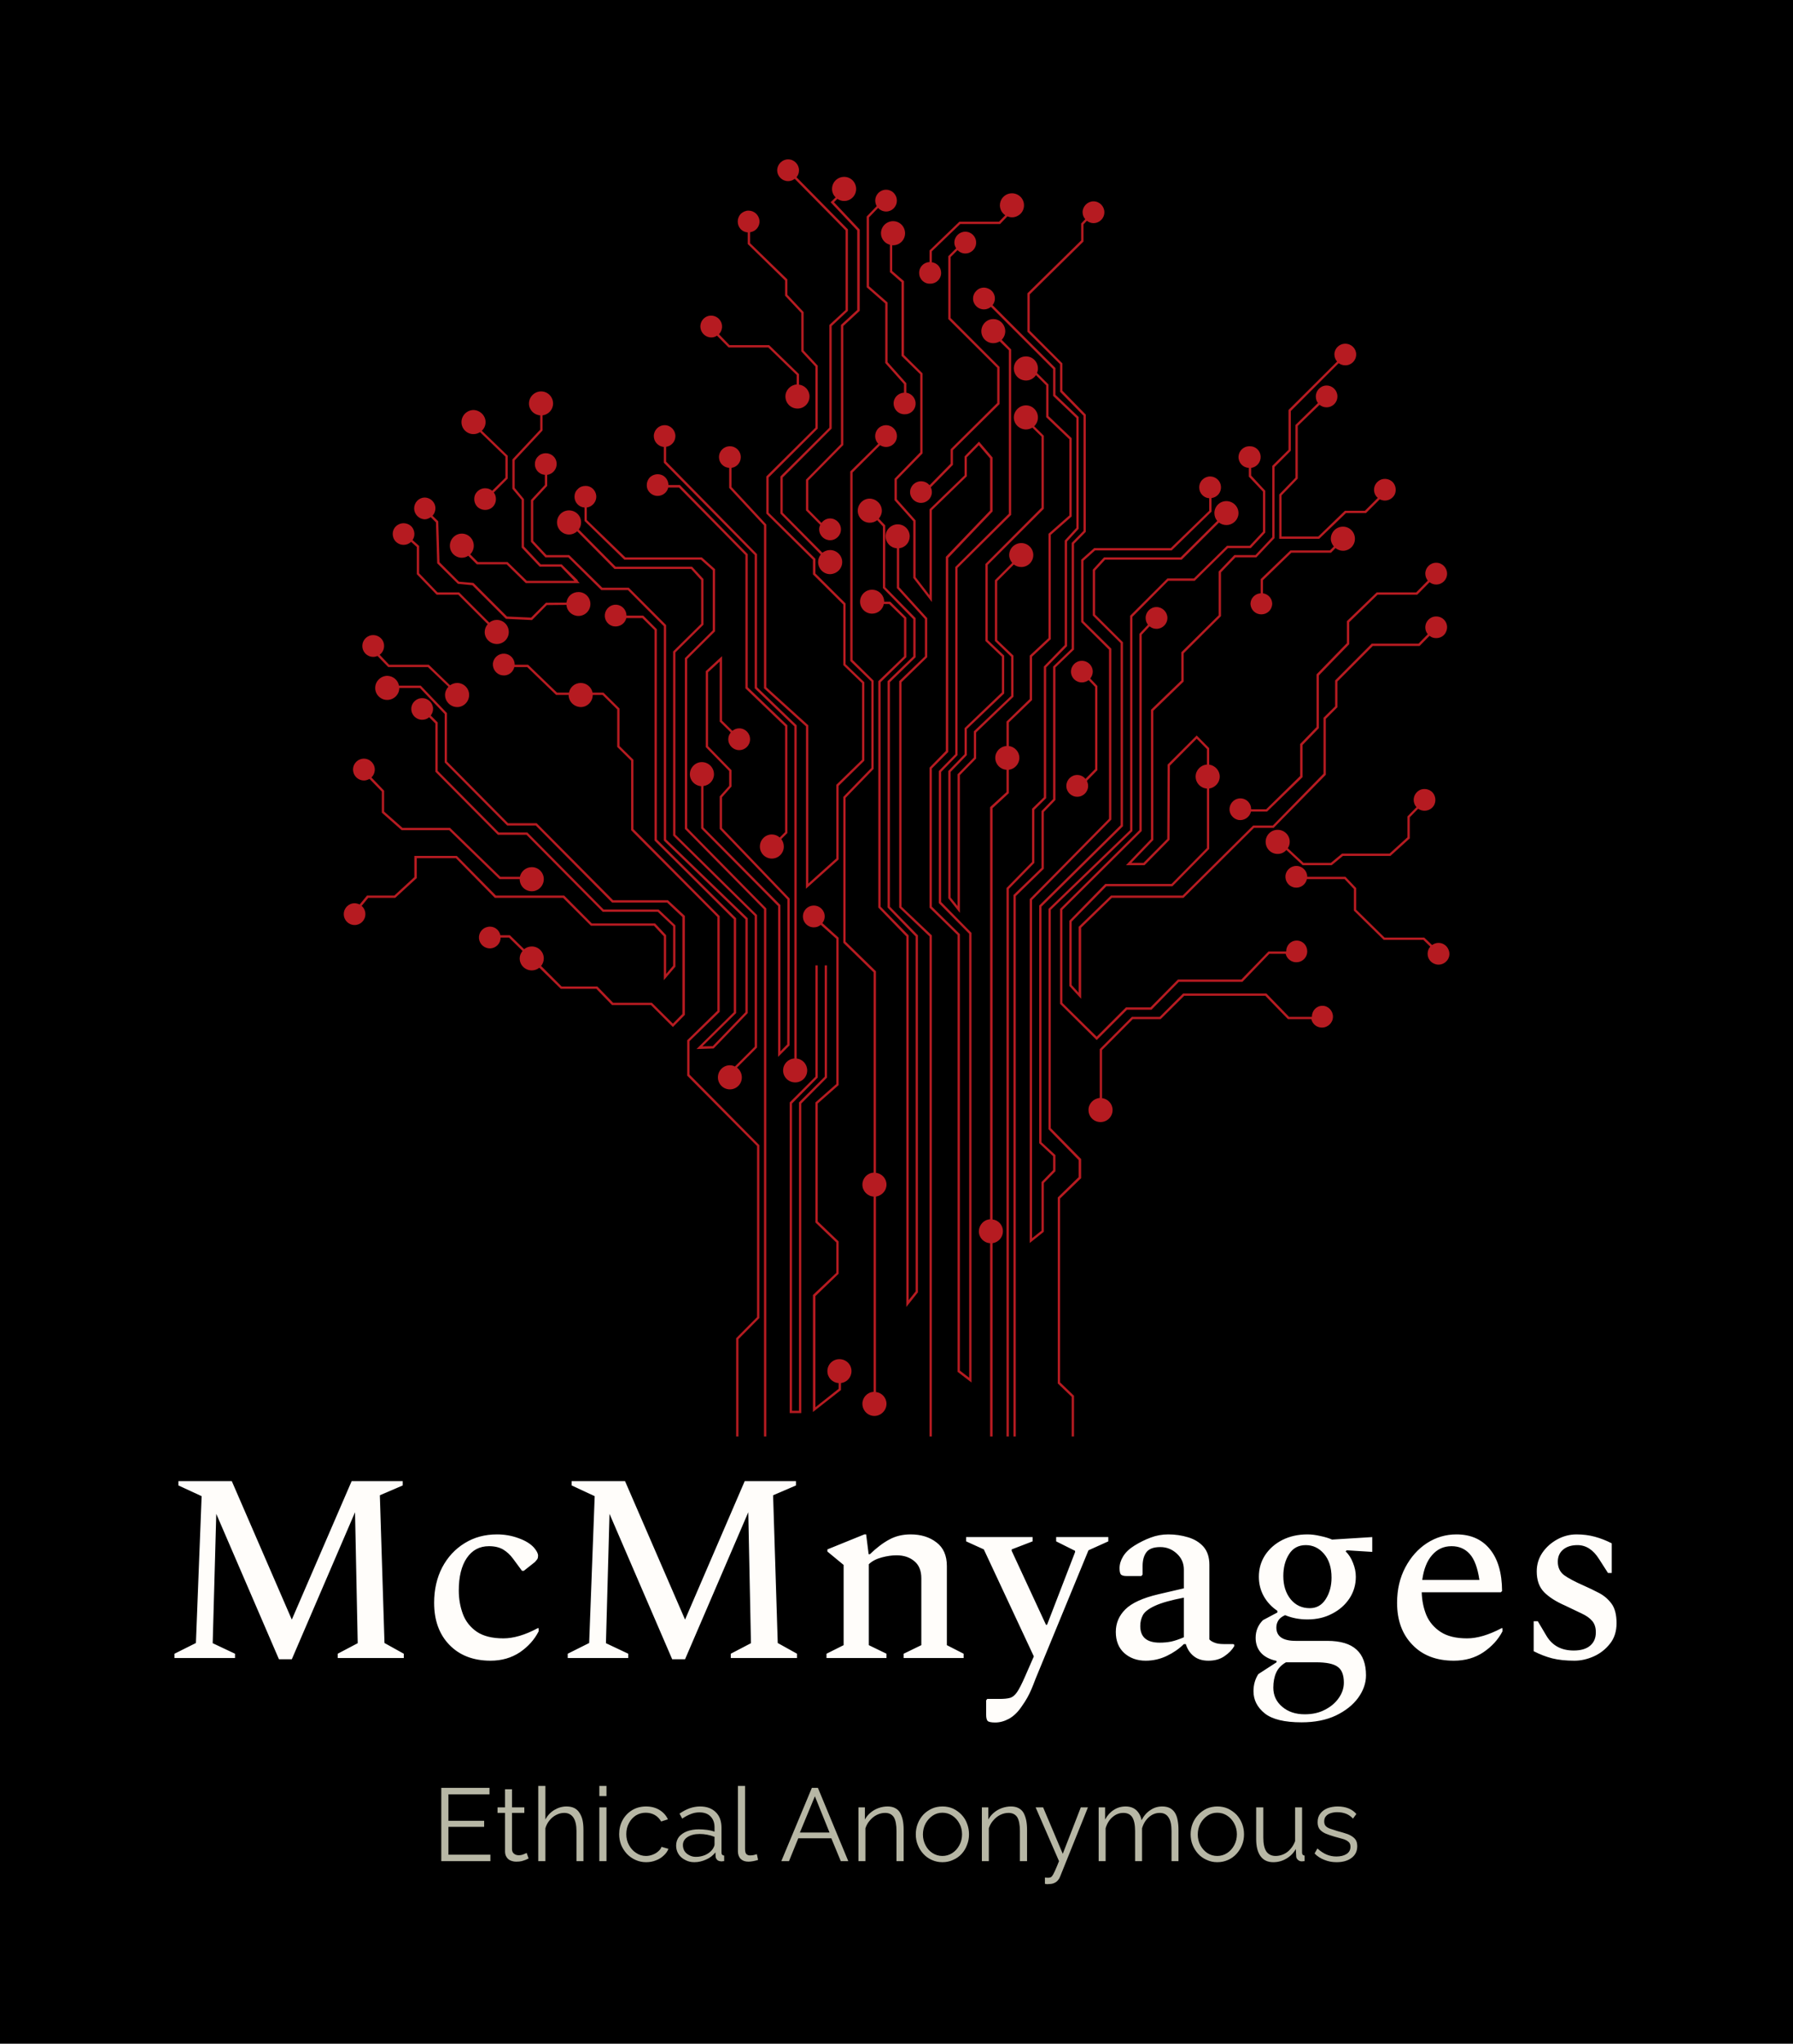 <svg xmlns="http://www.w3.org/2000/svg" version="1.1" xmlns:xlink="http://www.w3.org/1999/xlink" xmlns:svgjs="http://svgjs.dev/svgjs" viewBox="0 0 10.04 11.44"><g transform="matrix(1,0,0,1,0.893,8.291)"><rect width="11.44" height="11.44" x="-1.593" y="-8.291" fill="#000000"></rect><g><path d=" M 0.084 0.99 L 0.084 0.966 L 0.204 0.906 L 0.236 0.084 L 0.106 0.024 L 0.106 -1.1102230246251565e-16 L 0.405 -1.1102230246251565e-16 L 0.741 0.775 L 1.076 -1.1102230246251565e-16 L 1.362 -1.1102230246251565e-16 L 1.362 0.024 L 1.234 0.079 L 1.26 0.906 L 1.368 0.966 L 1.368 0.99 L 0.998 0.99 L 0.998 0.966 L 1.11 0.907 L 1.095 0.174 L 0.741 0.997 L 0.669 0.997 L 0.318 0.183 L 0.298 0.907 L 0.423 0.966 L 0.423 0.99 L 0.084 0.99 M 1.854 1.005 Q 1.709 1.005 1.623 0.916 Q 1.538 0.828 1.538 0.681 Q 1.538 0.57 1.583 0.483 Q 1.629 0.396 1.709 0.347 Q 1.788 0.298 1.89 0.298 Q 1.953 0.298 2.01 0.319 Q 2.067 0.339 2.097 0.372 Q 2.12 0.399 2.12 0.417 Q 2.12 0.429 2.116 0.436 Q 2.112 0.442 2.102 0.453 L 2.04 0.502 L 2.03 0.502 L 1.979 0.433 Q 1.956 0.402 1.925 0.383 Q 1.893 0.364 1.845 0.364 Q 1.766 0.364 1.721 0.43 Q 1.676 0.496 1.676 0.612 Q 1.676 0.682 1.699 0.744 Q 1.722 0.805 1.777 0.843 Q 1.832 0.88 1.926 0.88 Q 1.968 0.88 2.016 0.866 Q 2.064 0.852 2.118 0.823 L 2.123 0.823 L 2.123 0.841 Q 2.088 0.91 2.018 0.958 Q 1.947 1.005 1.854 1.005 M 2.286 0.99 L 2.286 0.966 L 2.406 0.906 L 2.437 0.084 L 2.308 0.024 L 2.308 -1.1102230246251565e-16 L 2.607 -1.1102230246251565e-16 L 2.943 0.775 L 3.277 -1.1102230246251565e-16 L 3.564 -1.1102230246251565e-16 L 3.564 0.024 L 3.436 0.079 L 3.462 0.906 L 3.57 0.966 L 3.57 0.99 L 3.199 0.99 L 3.199 0.966 L 3.312 0.907 L 3.297 0.174 L 2.943 0.997 L 2.871 0.997 L 2.52 0.183 L 2.5 0.907 L 2.625 0.966 L 2.625 0.99 L 2.286 0.99 M 3.735 0.99 L 3.735 0.966 L 3.831 0.918 L 3.831 0.469 L 3.74 0.394 L 3.74 0.382 L 3.947 0.298 L 3.957 0.298 L 3.971 0.409 L 3.978 0.409 Q 4.035 0.354 4.088 0.326 Q 4.14 0.298 4.206 0.298 Q 4.293 0.298 4.351 0.343 Q 4.409 0.387 4.409 0.475 L 4.409 0.918 L 4.503 0.966 L 4.503 0.99 L 4.167 0.99 L 4.167 0.966 L 4.266 0.918 L 4.266 0.544 Q 4.266 0.48 4.227 0.448 Q 4.188 0.415 4.127 0.415 Q 4.089 0.415 4.044 0.427 Q 3.999 0.439 3.972 0.465 L 3.972 0.918 L 4.071 0.966 L 4.071 0.99 L 3.735 0.99 M 4.68 1.351 Q 4.646 1.351 4.637 1.342 Q 4.629 1.332 4.629 1.308 L 4.629 1.227 L 4.635 1.219 L 4.704 1.219 Q 4.742 1.219 4.763 1.213 Q 4.784 1.207 4.802 1.181 Q 4.82 1.155 4.847 1.093 L 4.896 0.981 L 4.616 0.382 L 4.517 0.337 L 4.517 0.313 L 4.889 0.313 L 4.889 0.337 L 4.772 0.382 L 4.772 0.39 L 4.964 0.804 L 4.97 0.804 L 5.127 0.397 L 5.127 0.39 L 5.021 0.337 L 5.021 0.313 L 5.313 0.313 L 5.313 0.337 L 5.202 0.387 L 4.905 1.108 Q 4.892 1.143 4.882 1.166 Q 4.872 1.189 4.86 1.211 Q 4.848 1.233 4.826 1.264 Q 4.796 1.308 4.757 1.33 Q 4.718 1.351 4.68 1.351 M 5.522 1.005 Q 5.45 1.005 5.402 0.962 Q 5.355 0.919 5.355 0.844 Q 5.355 0.771 5.408 0.718 Q 5.462 0.664 5.594 0.633 L 5.736 0.6 L 5.736 0.495 Q 5.736 0.441 5.696 0.405 Q 5.657 0.369 5.604 0.369 Q 5.549 0.369 5.527 0.397 Q 5.505 0.426 5.505 0.475 L 5.505 0.523 L 5.498 0.531 L 5.415 0.531 Q 5.393 0.531 5.384 0.523 Q 5.376 0.514 5.376 0.487 Q 5.376 0.454 5.396 0.421 Q 5.417 0.387 5.459 0.361 Q 5.504 0.333 5.55 0.316 Q 5.597 0.298 5.649 0.298 Q 5.706 0.298 5.759 0.314 Q 5.813 0.33 5.846 0.367 Q 5.879 0.405 5.879 0.468 L 5.879 0.886 Q 5.889 0.897 5.908 0.904 Q 5.927 0.912 5.96 0.912 L 6.012 0.912 L 6.018 0.915 L 6.018 0.924 Q 6 0.955 5.963 0.98 Q 5.927 1.005 5.874 1.005 Q 5.823 1.005 5.792 0.98 Q 5.76 0.955 5.747 0.912 L 5.736 0.912 Q 5.697 0.951 5.641 0.978 Q 5.585 1.005 5.522 1.005 M 5.492 0.811 Q 5.492 0.904 5.601 0.904 Q 5.634 0.904 5.665 0.898 Q 5.696 0.891 5.736 0.874 L 5.736 0.652 Q 5.628 0.673 5.576 0.697 Q 5.523 0.721 5.507 0.749 Q 5.492 0.777 5.492 0.811 M 6.428 0.774 Q 6.36 0.774 6.303 0.75 Q 6.276 0.762 6.265 0.78 Q 6.254 0.798 6.254 0.819 Q 6.254 0.894 6.362 0.894 L 6.539 0.894 Q 6.65 0.894 6.703 0.943 Q 6.756 0.991 6.756 1.087 Q 6.756 1.152 6.712 1.213 Q 6.668 1.273 6.587 1.312 Q 6.506 1.35 6.395 1.35 Q 6.252 1.35 6.189 1.3 Q 6.126 1.249 6.126 1.176 Q 6.126 1.122 6.153 1.08 L 6.255 1.014 L 6.255 1.006 Q 6.198 0.994 6.168 0.961 Q 6.138 0.927 6.138 0.877 Q 6.138 0.819 6.179 0.778 L 6.26 0.735 L 6.26 0.726 Q 6.212 0.694 6.184 0.645 Q 6.156 0.595 6.156 0.535 Q 6.156 0.468 6.191 0.414 Q 6.227 0.36 6.288 0.329 Q 6.35 0.298 6.428 0.298 Q 6.462 0.298 6.5 0.307 Q 6.539 0.315 6.566 0.327 L 6.791 0.313 L 6.791 0.396 L 6.648 0.387 L 6.642 0.393 Q 6.668 0.418 6.683 0.457 Q 6.699 0.496 6.699 0.535 Q 6.699 0.603 6.663 0.657 Q 6.627 0.711 6.566 0.742 Q 6.506 0.774 6.428 0.774 M 6.441 0.711 Q 6.498 0.711 6.53 0.661 Q 6.563 0.61 6.563 0.54 Q 6.563 0.456 6.521 0.407 Q 6.479 0.358 6.419 0.358 Q 6.357 0.358 6.325 0.409 Q 6.293 0.459 6.293 0.531 Q 6.293 0.61 6.334 0.661 Q 6.375 0.711 6.441 0.711 M 6.237 1.156 Q 6.237 1.221 6.287 1.263 Q 6.336 1.305 6.413 1.305 Q 6.479 1.305 6.527 1.279 Q 6.576 1.254 6.604 1.213 Q 6.632 1.173 6.632 1.128 Q 6.632 1.063 6.597 1.039 Q 6.563 1.014 6.476 1.014 L 6.323 1.014 Q 6.315 1.014 6.308 1.014 Q 6.269 1.036 6.253 1.072 Q 6.237 1.107 6.237 1.156 M 7.248 1.005 Q 7.101 1.005 7.016 0.916 Q 6.93 0.828 6.93 0.681 Q 6.93 0.57 6.976 0.483 Q 7.022 0.396 7.097 0.347 Q 7.173 0.298 7.262 0.298 Q 7.382 0.298 7.449 0.38 Q 7.517 0.462 7.518 0.615 L 7.511 0.622 L 7.068 0.622 Q 7.07 0.691 7.094 0.75 Q 7.119 0.808 7.174 0.844 Q 7.229 0.88 7.322 0.88 Q 7.407 0.88 7.515 0.823 L 7.52 0.823 L 7.52 0.841 Q 7.484 0.91 7.413 0.958 Q 7.343 1.005 7.248 1.005 M 7.235 0.364 Q 7.169 0.364 7.126 0.414 Q 7.083 0.463 7.071 0.553 L 7.391 0.553 Q 7.376 0.451 7.337 0.408 Q 7.298 0.364 7.235 0.364 M 7.923 1.005 Q 7.851 1.005 7.799 0.992 Q 7.748 0.979 7.695 0.952 L 7.695 0.784 L 7.718 0.784 L 7.766 0.865 Q 7.815 0.948 7.919 0.948 Q 7.979 0.948 8.011 0.921 Q 8.043 0.894 8.043 0.846 Q 8.043 0.807 8.023 0.783 Q 8.003 0.759 7.964 0.741 Q 7.926 0.723 7.872 0.697 Q 7.794 0.663 7.753 0.621 Q 7.712 0.579 7.712 0.505 Q 7.712 0.447 7.744 0.4 Q 7.776 0.354 7.827 0.326 Q 7.878 0.298 7.935 0.298 Q 7.989 0.298 8.037 0.311 Q 8.085 0.324 8.132 0.348 L 8.132 0.514 L 8.111 0.514 L 8.061 0.436 Q 8.012 0.358 7.94 0.358 Q 7.89 0.358 7.86 0.383 Q 7.83 0.408 7.83 0.451 Q 7.83 0.499 7.865 0.526 Q 7.901 0.552 7.976 0.585 Q 8.019 0.604 8.061 0.626 Q 8.103 0.648 8.131 0.686 Q 8.159 0.724 8.159 0.795 Q 8.159 0.864 8.122 0.91 Q 8.085 0.957 8.031 0.981 Q 7.977 1.005 7.923 1.005" fill="#fffdfa" fill-rule="nonzero"></path></g><g><path d=" M 1.853 2.091 L 1.853 2.127 L 1.578 2.127 L 1.578 1.717 L 1.848 1.717 L 1.848 1.753 L 1.618 1.753 L 1.618 1.901 L 1.818 1.901 L 1.818 1.935 L 1.618 1.935 L 1.618 2.091 L 1.853 2.091 M 2.067 2.112 Q 2.062 2.114 2.052 2.119 Q 2.042 2.123 2.028 2.127 Q 2.015 2.13 1.998 2.13 Q 1.982 2.13 1.967 2.124 Q 1.952 2.118 1.944 2.105 Q 1.935 2.092 1.935 2.073 L 1.935 1.857 L 1.893 1.857 L 1.893 1.826 L 1.935 1.826 L 1.935 1.725 L 1.974 1.725 L 1.974 1.826 L 2.043 1.826 L 2.043 1.857 L 1.974 1.857 L 1.974 2.062 Q 1.975 2.078 1.986 2.086 Q 1.997 2.094 2.011 2.094 Q 2.027 2.094 2.04 2.088 Q 2.053 2.083 2.056 2.081 L 2.067 2.112 M 2.374 2.127 L 2.335 2.127 L 2.335 1.959 Q 2.335 1.908 2.317 1.882 Q 2.299 1.857 2.266 1.857 Q 2.244 1.857 2.222 1.868 Q 2.2 1.879 2.184 1.899 Q 2.168 1.918 2.161 1.943 L 2.161 2.127 L 2.121 2.127 L 2.121 1.706 L 2.161 1.706 L 2.161 1.894 Q 2.178 1.861 2.21 1.841 Q 2.243 1.821 2.279 1.821 Q 2.305 1.821 2.323 1.83 Q 2.341 1.839 2.352 1.857 Q 2.364 1.875 2.369 1.898 Q 2.374 1.921 2.374 1.951 L 2.374 2.127 M 2.463 2.127 L 2.463 1.826 L 2.503 1.826 L 2.503 2.127 L 2.463 2.127 M 2.463 1.763 L 2.463 1.706 L 2.503 1.706 L 2.503 1.763 L 2.463 1.763 M 2.725 2.133 Q 2.693 2.133 2.665 2.12 Q 2.638 2.108 2.617 2.086 Q 2.597 2.064 2.585 2.036 Q 2.574 2.007 2.574 1.976 Q 2.574 1.933 2.593 1.898 Q 2.612 1.863 2.646 1.842 Q 2.68 1.821 2.725 1.821 Q 2.767 1.821 2.799 1.84 Q 2.832 1.86 2.847 1.893 L 2.809 1.905 Q 2.796 1.882 2.774 1.869 Q 2.751 1.856 2.723 1.856 Q 2.693 1.856 2.668 1.871 Q 2.643 1.887 2.629 1.914 Q 2.614 1.941 2.614 1.976 Q 2.614 2.01 2.629 2.037 Q 2.644 2.065 2.669 2.081 Q 2.694 2.098 2.724 2.098 Q 2.743 2.098 2.761 2.091 Q 2.78 2.084 2.793 2.072 Q 2.807 2.06 2.811 2.047 L 2.85 2.058 Q 2.842 2.079 2.823 2.096 Q 2.804 2.114 2.779 2.123 Q 2.754 2.133 2.725 2.133 M 2.893 2.04 Q 2.893 2.012 2.909 1.991 Q 2.926 1.971 2.954 1.96 Q 2.983 1.949 3.02 1.949 Q 3.042 1.949 3.066 1.952 Q 3.089 1.955 3.108 1.962 L 3.108 1.937 Q 3.108 1.899 3.085 1.876 Q 3.063 1.854 3.023 1.854 Q 2.999 1.854 2.976 1.863 Q 2.952 1.872 2.927 1.889 L 2.912 1.861 Q 2.941 1.841 2.969 1.831 Q 2.998 1.821 3.027 1.821 Q 3.083 1.821 3.115 1.853 Q 3.147 1.884 3.147 1.94 L 3.147 2.079 Q 3.147 2.088 3.151 2.091 Q 3.154 2.095 3.162 2.096 L 3.162 2.127 Q 3.155 2.127 3.151 2.128 Q 3.146 2.129 3.144 2.128 Q 3.129 2.127 3.122 2.119 Q 3.114 2.11 3.114 2.1 L 3.113 2.078 Q 3.093 2.104 3.061 2.118 Q 3.028 2.133 2.995 2.133 Q 2.966 2.133 2.943 2.12 Q 2.919 2.108 2.906 2.087 Q 2.893 2.066 2.893 2.04 M 3.095 2.063 Q 3.101 2.055 3.104 2.048 Q 3.108 2.04 3.108 2.034 L 3.108 1.991 Q 3.088 1.983 3.067 1.979 Q 3.046 1.975 3.025 1.975 Q 2.983 1.975 2.957 1.992 Q 2.931 2.009 2.931 2.037 Q 2.931 2.054 2.939 2.069 Q 2.948 2.084 2.965 2.093 Q 2.982 2.103 3.004 2.103 Q 3.032 2.103 3.057 2.092 Q 3.081 2.081 3.095 2.063 M 3.239 1.706 L 3.279 1.706 L 3.279 2.059 Q 3.279 2.081 3.287 2.088 Q 3.295 2.095 3.306 2.095 Q 3.317 2.095 3.327 2.093 Q 3.338 2.09 3.345 2.088 L 3.352 2.12 Q 3.341 2.124 3.325 2.127 Q 3.309 2.13 3.298 2.13 Q 3.271 2.13 3.255 2.115 Q 3.239 2.099 3.239 2.072 L 3.239 1.706 M 3.653 1.717 L 3.687 1.717 L 3.857 2.127 L 3.815 2.127 L 3.762 1.999 L 3.577 1.999 L 3.525 2.127 L 3.482 2.127 L 3.653 1.717 M 3.752 1.967 L 3.67 1.764 L 3.586 1.967 L 3.752 1.967 M 4.167 2.127 L 4.127 2.127 L 4.127 1.959 Q 4.127 1.906 4.112 1.881 Q 4.096 1.857 4.063 1.857 Q 4.04 1.857 4.017 1.868 Q 3.995 1.879 3.978 1.899 Q 3.961 1.918 3.953 1.943 L 3.953 2.127 L 3.914 2.127 L 3.914 1.826 L 3.95 1.826 L 3.95 1.894 Q 3.962 1.872 3.981 1.856 Q 4.001 1.839 4.026 1.83 Q 4.051 1.821 4.077 1.821 Q 4.102 1.821 4.119 1.83 Q 4.137 1.839 4.147 1.856 Q 4.157 1.874 4.162 1.897 Q 4.167 1.921 4.167 1.951 L 4.167 2.127 M 4.384 2.133 Q 4.352 2.133 4.324 2.12 Q 4.297 2.108 4.277 2.086 Q 4.257 2.064 4.246 2.036 Q 4.235 2.009 4.235 1.977 Q 4.235 1.945 4.246 1.917 Q 4.257 1.889 4.277 1.867 Q 4.297 1.846 4.325 1.833 Q 4.352 1.821 4.385 1.821 Q 4.417 1.821 4.444 1.833 Q 4.471 1.846 4.491 1.867 Q 4.512 1.889 4.522 1.917 Q 4.533 1.945 4.533 1.977 Q 4.533 2.009 4.522 2.036 Q 4.512 2.064 4.492 2.086 Q 4.472 2.108 4.444 2.12 Q 4.417 2.133 4.384 2.133 M 4.275 1.978 Q 4.275 2.011 4.29 2.039 Q 4.304 2.066 4.329 2.082 Q 4.354 2.098 4.384 2.098 Q 4.414 2.098 4.439 2.082 Q 4.464 2.066 4.479 2.038 Q 4.494 2.01 4.494 1.977 Q 4.494 1.943 4.479 1.916 Q 4.464 1.888 4.439 1.872 Q 4.414 1.856 4.384 1.856 Q 4.354 1.856 4.33 1.872 Q 4.305 1.889 4.29 1.916 Q 4.275 1.944 4.275 1.978 M 4.858 2.127 L 4.818 2.127 L 4.818 1.959 Q 4.818 1.906 4.803 1.881 Q 4.787 1.857 4.754 1.857 Q 4.731 1.857 4.708 1.868 Q 4.686 1.879 4.669 1.899 Q 4.652 1.918 4.644 1.943 L 4.644 2.127 L 4.605 2.127 L 4.605 1.826 L 4.641 1.826 L 4.641 1.894 Q 4.653 1.872 4.672 1.856 Q 4.692 1.839 4.717 1.83 Q 4.742 1.821 4.768 1.821 Q 4.793 1.821 4.81 1.83 Q 4.828 1.839 4.838 1.856 Q 4.848 1.874 4.853 1.897 Q 4.858 1.921 4.858 1.951 L 4.858 2.127 M 4.958 2.219 Q 4.966 2.22 4.974 2.22 Q 4.981 2.22 4.985 2.219 Q 4.992 2.218 4.998 2.211 Q 5.004 2.204 5.013 2.184 Q 5.022 2.165 5.037 2.127 L 4.906 1.826 L 4.948 1.826 L 5.058 2.086 L 5.159 1.826 L 5.199 1.826 L 5.043 2.214 Q 5.039 2.225 5.031 2.234 Q 5.023 2.244 5.011 2.249 Q 4.999 2.255 4.982 2.255 Q 4.977 2.256 4.971 2.256 Q 4.966 2.255 4.958 2.254 L 4.958 2.219 M 5.706 2.127 L 5.667 2.127 L 5.667 1.959 Q 5.667 1.906 5.65 1.882 Q 5.634 1.857 5.601 1.857 Q 5.567 1.857 5.54 1.881 Q 5.513 1.905 5.502 1.943 L 5.502 2.127 L 5.463 2.127 L 5.463 1.959 Q 5.463 1.906 5.447 1.881 Q 5.431 1.857 5.397 1.857 Q 5.364 1.857 5.337 1.88 Q 5.309 1.904 5.298 1.943 L 5.298 2.127 L 5.259 2.127 L 5.259 1.826 L 5.295 1.826 L 5.295 1.894 Q 5.314 1.859 5.344 1.84 Q 5.373 1.821 5.41 1.821 Q 5.447 1.821 5.47 1.842 Q 5.493 1.864 5.499 1.898 Q 5.519 1.86 5.549 1.841 Q 5.578 1.821 5.615 1.821 Q 5.64 1.821 5.658 1.83 Q 5.675 1.839 5.686 1.856 Q 5.697 1.874 5.701 1.897 Q 5.706 1.921 5.706 1.951 L 5.706 2.127 M 5.923 2.133 Q 5.891 2.133 5.864 2.12 Q 5.836 2.108 5.816 2.086 Q 5.796 2.064 5.785 2.036 Q 5.774 2.009 5.774 1.977 Q 5.774 1.945 5.785 1.917 Q 5.796 1.889 5.817 1.867 Q 5.837 1.846 5.864 1.833 Q 5.892 1.821 5.924 1.821 Q 5.956 1.821 5.983 1.833 Q 6.01 1.846 6.031 1.867 Q 6.051 1.889 6.062 1.917 Q 6.073 1.945 6.073 1.977 Q 6.073 2.009 6.062 2.036 Q 6.051 2.064 6.031 2.086 Q 6.011 2.108 5.984 2.12 Q 5.956 2.133 5.923 2.133 M 5.814 1.978 Q 5.814 2.011 5.829 2.039 Q 5.844 2.066 5.868 2.082 Q 5.893 2.098 5.923 2.098 Q 5.953 2.098 5.978 2.082 Q 6.003 2.066 6.018 2.038 Q 6.033 2.01 6.033 1.977 Q 6.033 1.943 6.018 1.916 Q 6.003 1.888 5.978 1.872 Q 5.953 1.856 5.923 1.856 Q 5.893 1.856 5.869 1.872 Q 5.844 1.889 5.829 1.916 Q 5.814 1.944 5.814 1.978 M 6.141 2.003 L 6.141 1.826 L 6.181 1.826 L 6.181 1.996 Q 6.181 2.047 6.198 2.073 Q 6.216 2.098 6.25 2.098 Q 6.273 2.098 6.295 2.088 Q 6.317 2.078 6.333 2.059 Q 6.35 2.04 6.359 2.015 L 6.359 1.826 L 6.398 1.826 L 6.398 2.079 Q 6.398 2.088 6.402 2.091 Q 6.405 2.095 6.412 2.096 L 6.412 2.127 Q 6.405 2.127 6.401 2.128 Q 6.397 2.128 6.393 2.128 Q 6.382 2.127 6.374 2.119 Q 6.365 2.111 6.365 2.099 L 6.363 2.059 Q 6.344 2.093 6.31 2.113 Q 6.276 2.133 6.237 2.133 Q 6.19 2.133 6.166 2.1 Q 6.141 2.067 6.141 2.003 M 6.591 2.133 Q 6.554 2.133 6.523 2.12 Q 6.491 2.108 6.468 2.084 L 6.484 2.056 Q 6.509 2.079 6.535 2.09 Q 6.561 2.101 6.59 2.101 Q 6.625 2.101 6.647 2.087 Q 6.669 2.073 6.669 2.046 Q 6.669 2.028 6.658 2.019 Q 6.647 2.009 6.627 2.003 Q 6.607 1.997 6.58 1.99 Q 6.549 1.981 6.528 1.972 Q 6.507 1.962 6.496 1.948 Q 6.485 1.933 6.485 1.909 Q 6.485 1.88 6.5 1.861 Q 6.515 1.841 6.54 1.831 Q 6.566 1.821 6.598 1.821 Q 6.632 1.821 6.659 1.832 Q 6.685 1.843 6.702 1.863 L 6.683 1.889 Q 6.667 1.871 6.645 1.862 Q 6.622 1.853 6.595 1.853 Q 6.577 1.853 6.56 1.858 Q 6.543 1.863 6.533 1.874 Q 6.522 1.885 6.522 1.905 Q 6.522 1.921 6.53 1.93 Q 6.538 1.939 6.554 1.945 Q 6.571 1.951 6.594 1.958 Q 6.628 1.967 6.654 1.976 Q 6.679 1.986 6.693 2.001 Q 6.707 2.016 6.707 2.043 Q 6.707 2.085 6.675 2.109 Q 6.643 2.133 6.591 2.133" fill="#b7b7a5" fill-rule="nonzero"></path></g><g clip-path="url(#SvgjsClipPath1002)"><g clip-path="url(#a5cd68a67-21bd-447c-8dd3-e35ed616cbe315f3d141-266e-405f-b42c-26d9e750c294)"><path d=" M 1.197 -4.614 C 1.206 -4.614 1.214 -4.616 1.221 -4.619 L 1.281 -4.557 L 1.503 -4.557 L 1.618 -4.447 C 1.606 -4.434 1.599 -4.418 1.599 -4.401 C 1.599 -4.364 1.63 -4.333 1.667 -4.333 C 1.704 -4.333 1.734 -4.364 1.734 -4.401 C 1.734 -4.438 1.704 -4.468 1.667 -4.468 C 1.652 -4.468 1.639 -4.463 1.627 -4.455 L 1.508 -4.57 L 1.286 -4.57 L 1.233 -4.626 C 1.254 -4.641 1.263 -4.669 1.255 -4.694 C 1.247 -4.719 1.223 -4.736 1.197 -4.736 C 1.163 -4.736 1.136 -4.709 1.136 -4.675 C 1.136 -4.641 1.163 -4.614 1.197 -4.614 M 5.165 -4.592 C 5.131 -4.592 5.104 -4.565 5.104 -4.531 C 5.104 -4.498 5.131 -4.471 5.165 -4.471 C 5.179 -4.471 5.192 -4.476 5.203 -4.484 L 5.239 -4.446 L 5.239 -3.986 L 5.185 -3.931 C 5.174 -3.945 5.157 -3.953 5.139 -3.953 C 5.105 -3.953 5.078 -3.925 5.078 -3.892 C 5.078 -3.858 5.105 -3.831 5.139 -3.831 C 5.173 -3.831 5.2 -3.858 5.2 -3.892 C 5.2 -3.902 5.197 -3.911 5.193 -3.92 L 5.252 -3.98 L 5.252 -4.451 L 5.212 -4.493 C 5.22 -4.503 5.226 -4.517 5.226 -4.531 C 5.226 -4.565 5.199 -4.592 5.165 -4.592 M 3.52 -7.277 C 3.534 -7.277 3.547 -7.282 3.557 -7.29 L 3.842 -7.001 L 3.842 -6.556 L 3.751 -6.472 L 3.751 -5.897 L 3.477 -5.624 L 3.477 -5.416 L 3.703 -5.187 C 3.693 -5.175 3.688 -5.16 3.688 -5.145 C 3.688 -5.108 3.718 -5.077 3.755 -5.077 C 3.793 -5.078 3.823 -5.108 3.823 -5.145 C 3.823 -5.182 3.792 -5.212 3.755 -5.212 C 3.739 -5.212 3.724 -5.206 3.712 -5.197 L 3.49 -5.421 L 3.49 -5.618 L 3.764 -5.892 L 3.764 -6.466 L 3.855 -6.551 L 3.855 -7.007 L 3.567 -7.299 C 3.576 -7.309 3.581 -7.323 3.581 -7.338 C 3.581 -7.371 3.554 -7.399 3.52 -7.399 C 3.487 -7.399 3.459 -7.371 3.459 -7.338 C 3.459 -7.304 3.487 -7.277 3.52 -7.277 M 3.09 -6.402 C 3.102 -6.402 3.113 -6.406 3.122 -6.412 L 3.187 -6.346 L 3.409 -6.346 L 3.568 -6.192 L 3.568 -6.139 C 3.533 -6.136 3.505 -6.107 3.505 -6.072 C 3.505 -6.034 3.535 -6.004 3.573 -6.004 C 3.61 -6.004 3.64 -6.034 3.64 -6.072 C 3.64 -6.106 3.614 -6.134 3.581 -6.138 L 3.581 -6.197 L 3.414 -6.359 L 3.192 -6.359 L 3.133 -6.42 C 3.153 -6.441 3.156 -6.473 3.14 -6.497 C 3.124 -6.521 3.093 -6.531 3.066 -6.52 C 3.039 -6.508 3.024 -6.48 3.03 -6.451 C 3.036 -6.423 3.061 -6.402 3.09 -6.402 M 3.294 -6.99 L 3.294 -6.925 L 3.503 -6.721 L 3.503 -6.636 L 3.594 -6.539 L 3.594 -6.324 L 3.673 -6.239 L 3.673 -5.897 L 3.398 -5.624 L 3.398 -5.416 L 3.659 -5.158 L 3.659 -5.076 L 3.829 -4.907 L 3.829 -4.568 L 3.934 -4.467 L 3.934 -4.038 L 3.79 -3.898 L 3.79 -3.486 L 3.633 -3.345 L 3.633 -4.231 L 3.398 -4.444 L 3.398 -5.355 L 3.203 -5.565 L 3.203 -5.672 C 3.233 -5.676 3.255 -5.702 3.255 -5.732 C 3.255 -5.766 3.228 -5.793 3.194 -5.793 C 3.16 -5.793 3.133 -5.766 3.133 -5.732 C 3.133 -5.7 3.158 -5.674 3.19 -5.672 L 3.19 -5.56 L 3.385 -5.35 L 3.385 -4.438 L 3.62 -4.225 L 3.62 -3.316 L 3.803 -3.48 L 3.803 -3.892 L 3.947 -4.033 L 3.947 -4.472 L 3.842 -4.573 L 3.842 -4.913 L 3.673 -5.081 L 3.673 -5.163 L 3.411 -5.421 L 3.411 -5.618 L 3.686 -5.892 L 3.686 -6.244 L 3.607 -6.329 L 3.607 -6.544 L 3.516 -6.641 L 3.516 -6.727 L 3.307 -6.93 L 3.307 -6.991 C 3.339 -6.995 3.362 -7.023 3.36 -7.055 C 3.357 -7.087 3.331 -7.112 3.298 -7.112 C 3.282 -7.112 3.267 -7.105 3.255 -7.094 C 3.244 -7.082 3.238 -7.067 3.238 -7.051 C 3.238 -7.018 3.262 -6.992 3.294 -6.99 M 2.789 -5.515 C 2.818 -5.515 2.843 -5.535 2.849 -5.562 L 2.909 -5.562 L 3.281 -5.184 L 3.281 -4.438 L 3.503 -4.225 L 3.503 -3.633 L 3.473 -3.603 C 3.461 -3.614 3.445 -3.62 3.429 -3.62 C 3.392 -3.62 3.362 -3.59 3.362 -3.552 C 3.362 -3.515 3.392 -3.485 3.429 -3.485 C 3.466 -3.485 3.496 -3.515 3.496 -3.552 C 3.496 -3.568 3.491 -3.582 3.482 -3.594 L 3.516 -3.628 L 3.516 -4.231 L 3.294 -4.444 L 3.294 -5.189 L 2.914 -5.576 L 2.85 -5.576 L 2.85 -5.576 C 2.85 -5.6 2.835 -5.623 2.813 -5.632 C 2.79 -5.641 2.764 -5.636 2.746 -5.619 C 2.729 -5.601 2.724 -5.575 2.733 -5.552 C 2.743 -5.53 2.765 -5.515 2.789 -5.515 M 2.102 -5.693 C 2.102 -5.661 2.127 -5.635 2.158 -5.633 L 2.158 -5.576 L 2.08 -5.492 L 2.08 -5.258 L 2.161 -5.171 L 2.289 -5.171 L 2.474 -4.988 L 2.623 -4.988 L 2.824 -4.786 L 2.824 -3.586 L 3.281 -3.145 L 3.281 -2.625 L 3.098 -2.435 L 3.04 -2.434 L 3.229 -2.62 L 3.229 -3.151 L 2.785 -3.592 L 2.785 -4.769 L 2.709 -4.845 L 2.615 -4.845 L 2.615 -4.845 C 2.615 -4.877 2.59 -4.904 2.558 -4.906 C 2.526 -4.908 2.498 -4.884 2.494 -4.852 C 2.49 -4.82 2.512 -4.79 2.544 -4.785 C 2.576 -4.78 2.607 -4.8 2.614 -4.831 L 2.704 -4.831 L 2.772 -4.764 L 2.772 -3.586 L 3.216 -3.145 L 3.216 -2.625 L 3.007 -2.419 L 3.103 -2.422 L 3.294 -2.62 L 3.294 -3.151 L 2.837 -3.592 L 2.837 -4.792 L 2.628 -5.001 L 2.48 -5.001 L 2.294 -5.184 L 2.167 -5.184 L 2.093 -5.263 L 2.093 -5.487 L 2.171 -5.571 L 2.171 -5.633 C 2.203 -5.637 2.226 -5.666 2.224 -5.698 C 2.222 -5.73 2.195 -5.754 2.163 -5.754 C 2.147 -5.754 2.131 -5.748 2.12 -5.736 C 2.108 -5.725 2.102 -5.709 2.102 -5.693 M 6.512 -2.661 C 6.478 -2.661 6.453 -2.633 6.453 -2.6 L 6.453 -2.599 L 6.325 -2.599 L 6.198 -2.73 L 5.732 -2.73 L 5.601 -2.599 L 5.445 -2.599 L 5.265 -2.418 L 5.265 -2.145 C 5.23 -2.142 5.202 -2.113 5.202 -2.078 C 5.202 -2.04 5.232 -2.01 5.269 -2.01 C 5.307 -2.01 5.337 -2.04 5.337 -2.078 C 5.337 -2.112 5.311 -2.14 5.278 -2.144 L 5.278 -2.413 L 5.45 -2.586 L 5.606 -2.586 L 5.738 -2.717 L 6.192 -2.717 L 6.319 -2.586 L 6.45 -2.586 C 6.456 -2.559 6.48 -2.539 6.509 -2.539 C 6.543 -2.539 6.571 -2.566 6.571 -2.6 C 6.571 -2.633 6.545 -2.661 6.512 -2.661 M 7.162 -3.013 C 7.148 -3.013 7.136 -3.008 7.126 -3.001 L 7.082 -3.043 L 6.86 -3.043 L 6.701 -3.199 L 6.701 -3.32 L 6.641 -3.383 L 6.427 -3.383 L 6.427 -3.383 C 6.427 -3.415 6.401 -3.442 6.369 -3.444 C 6.337 -3.445 6.309 -3.422 6.305 -3.39 C 6.302 -3.357 6.324 -3.328 6.356 -3.323 C 6.388 -3.318 6.418 -3.338 6.425 -3.37 L 6.636 -3.37 L 6.688 -3.315 L 6.688 -3.194 L 6.855 -3.03 L 7.077 -3.03 L 7.116 -2.992 C 7.106 -2.981 7.101 -2.967 7.101 -2.952 C 7.101 -2.927 7.116 -2.905 7.139 -2.896 C 7.161 -2.886 7.188 -2.892 7.205 -2.909 C 7.223 -2.926 7.228 -2.953 7.218 -2.975 C 7.209 -2.998 7.187 -3.013 7.162 -3.013 M 4.317 -6.703 C 4.35 -6.703 4.377 -6.73 4.377 -6.763 C 4.377 -6.794 4.355 -6.819 4.325 -6.823 L 4.325 -6.884 L 4.484 -7.037 L 4.707 -7.037 L 4.748 -7.08 C 4.768 -7.071 4.792 -7.073 4.811 -7.086 C 4.83 -7.098 4.841 -7.119 4.841 -7.142 C 4.841 -7.179 4.811 -7.209 4.773 -7.209 C 4.744 -7.209 4.718 -7.19 4.709 -7.162 C 4.7 -7.133 4.711 -7.103 4.736 -7.086 L 4.701 -7.05 L 4.479 -7.05 L 4.312 -6.889 L 4.312 -6.824 C 4.279 -6.823 4.252 -6.795 4.254 -6.761 C 4.255 -6.727 4.283 -6.701 4.317 -6.703 M 1.484 -5.384 C 1.497 -5.384 1.509 -5.389 1.519 -5.396 L 1.548 -5.367 L 1.555 -5.138 L 1.671 -5.023 L 1.752 -5.015 L 1.94 -4.827 L 2.086 -4.82 L 2.169 -4.904 L 2.279 -4.905 C 2.281 -4.87 2.311 -4.843 2.346 -4.843 C 2.383 -4.843 2.413 -4.873 2.413 -4.91 C 2.413 -4.947 2.383 -4.977 2.346 -4.977 C 2.311 -4.977 2.283 -4.952 2.279 -4.918 L 2.164 -4.917 L 2.081 -4.834 L 1.946 -4.84 L 1.758 -5.028 L 1.677 -5.035 L 1.568 -5.144 L 1.561 -5.373 L 1.529 -5.404 C 1.545 -5.422 1.55 -5.448 1.54 -5.47 C 1.53 -5.492 1.508 -5.506 1.484 -5.506 C 1.452 -5.505 1.426 -5.478 1.426 -5.445 C 1.426 -5.413 1.452 -5.386 1.484 -5.384 M 1.367 -5.241 C 1.383 -5.241 1.398 -5.247 1.409 -5.258 L 1.441 -5.229 L 1.441 -5.077 L 1.552 -4.962 L 1.673 -4.962 L 1.838 -4.797 C 1.827 -4.785 1.821 -4.769 1.821 -4.753 C 1.821 -4.716 1.852 -4.686 1.889 -4.686 C 1.926 -4.686 1.956 -4.716 1.956 -4.753 C 1.956 -4.791 1.926 -4.821 1.889 -4.821 C 1.874 -4.821 1.859 -4.816 1.847 -4.806 L 1.678 -4.975 L 1.557 -4.975 L 1.454 -5.082 L 1.454 -5.235 L 1.417 -5.268 C 1.433 -5.291 1.43 -5.322 1.412 -5.343 C 1.393 -5.363 1.362 -5.368 1.338 -5.355 C 1.313 -5.342 1.301 -5.314 1.308 -5.287 C 1.314 -5.26 1.339 -5.241 1.367 -5.241 M 1.145 -3.922 C 1.156 -3.922 1.167 -3.926 1.176 -3.931 L 1.245 -3.86 L 1.245 -3.742 L 1.356 -3.644 L 1.622 -3.644 L 1.904 -3.37 L 2.017 -3.37 C 2.017 -3.332 2.047 -3.302 2.085 -3.302 C 2.122 -3.302 2.152 -3.333 2.152 -3.37 C 2.152 -3.407 2.122 -3.437 2.085 -3.437 C 2.052 -3.437 2.025 -3.414 2.018 -3.383 L 1.909 -3.383 L 1.627 -3.657 L 1.361 -3.657 L 1.258 -3.748 L 1.258 -3.865 L 1.187 -3.939 C 1.208 -3.96 1.212 -3.992 1.196 -4.016 C 1.18 -4.041 1.149 -4.051 1.122 -4.04 C 1.095 -4.029 1.079 -4 1.085 -3.972 C 1.09 -3.943 1.116 -3.922 1.145 -3.922 M 6.019 -5.184 L 5.931 -5.092 L 5.931 -4.847 L 5.722 -4.64 L 5.722 -4.482 L 5.552 -4.318 L 5.552 -3.594 L 5.412 -3.448 L 5.516 -3.448 L 5.656 -3.59 L 5.658 -4.005 L 5.808 -4.156 L 5.865 -4.098 L 5.865 -4.011 C 5.83 -4.009 5.802 -3.979 5.802 -3.944 C 5.802 -3.908 5.83 -3.879 5.865 -3.877 L 5.865 -3.544 L 5.667 -3.343 L 5.296 -3.343 L 5.095 -3.137 L 5.095 -2.772 L 5.161 -2.7 L 5.161 -3.098 L 5.333 -3.265 L 5.734 -3.265 L 6.129 -3.657 L 6.239 -3.657 L 6.529 -3.952 L 6.531 -3.954 L 6.531 -4.267 L 6.596 -4.332 L 6.596 -4.476 L 6.794 -4.675 L 7.056 -4.675 L 7.112 -4.732 C 7.122 -4.723 7.135 -4.719 7.149 -4.719 C 7.174 -4.719 7.196 -4.733 7.205 -4.756 C 7.215 -4.779 7.21 -4.805 7.192 -4.823 C 7.175 -4.84 7.148 -4.845 7.126 -4.836 C 7.103 -4.826 7.088 -4.804 7.088 -4.779 C 7.088 -4.765 7.093 -4.751 7.102 -4.741 L 7.05 -4.688 L 6.788 -4.688 L 6.583 -4.482 L 6.583 -4.337 L 6.518 -4.273 L 6.518 -3.96 L 6.234 -3.67 L 6.124 -3.67 L 5.729 -3.278 L 5.328 -3.278 L 5.147 -3.103 L 5.147 -2.734 L 5.108 -2.777 L 5.108 -3.132 L 5.302 -3.33 L 5.672 -3.33 L 5.878 -3.539 L 5.878 -3.877 C 5.911 -3.882 5.937 -3.91 5.937 -3.944 C 5.937 -3.978 5.911 -4.006 5.878 -4.011 L 5.878 -4.103 L 5.808 -4.174 L 5.645 -4.011 L 5.643 -3.595 L 5.51 -3.461 L 5.442 -3.461 L 5.565 -3.589 L 5.565 -4.312 L 5.735 -4.476 L 5.735 -4.634 L 5.944 -4.842 L 5.944 -5.087 L 6.025 -5.171 L 6.142 -5.171 L 6.244 -5.279 L 6.244 -5.677 L 6.335 -5.768 L 6.335 -5.99 L 6.603 -6.258 C 6.614 -6.25 6.627 -6.246 6.64 -6.246 C 6.674 -6.246 6.701 -6.273 6.701 -6.307 C 6.701 -6.34 6.674 -6.367 6.64 -6.367 C 6.606 -6.367 6.579 -6.34 6.579 -6.307 C 6.579 -6.292 6.585 -6.278 6.594 -6.267 L 6.322 -5.996 L 6.322 -5.773 L 6.231 -5.683 L 6.231 -5.284 L 6.137 -5.184 Z M 6.333 -5.21 L 6.166 -5.049 L 6.166 -4.97 C 6.134 -4.968 6.109 -4.942 6.109 -4.91 C 6.111 -4.877 6.137 -4.852 6.17 -4.852 C 6.203 -4.852 6.229 -4.877 6.231 -4.91 C 6.231 -4.941 6.208 -4.966 6.179 -4.97 L 6.179 -5.043 L 6.338 -5.197 L 6.56 -5.197 L 6.585 -5.223 C 6.597 -5.214 6.611 -5.208 6.627 -5.208 C 6.664 -5.208 6.694 -5.238 6.694 -5.275 C 6.694 -5.313 6.664 -5.343 6.627 -5.343 C 6.59 -5.343 6.559 -5.313 6.559 -5.275 C 6.559 -5.259 6.566 -5.244 6.576 -5.232 L 6.554 -5.21 Z M 1.758 -5.861 C 1.772 -5.861 1.784 -5.865 1.795 -5.872 L 1.937 -5.735 L 1.937 -5.617 L 1.863 -5.544 C 1.852 -5.553 1.839 -5.558 1.823 -5.558 C 1.799 -5.558 1.777 -5.543 1.767 -5.521 C 1.758 -5.498 1.763 -5.472 1.78 -5.454 C 1.798 -5.437 1.824 -5.432 1.847 -5.441 C 1.87 -5.45 1.884 -5.473 1.884 -5.497 C 1.884 -5.511 1.88 -5.524 1.872 -5.534 L 1.95 -5.612 L 1.95 -5.74 L 1.805 -5.88 C 1.818 -5.892 1.826 -5.909 1.826 -5.928 C 1.826 -5.965 1.795 -5.995 1.758 -5.996 C 1.721 -5.995 1.691 -5.965 1.691 -5.928 C 1.691 -5.891 1.721 -5.861 1.758 -5.861 M 6.638 -5.432 L 6.489 -5.288 L 6.283 -5.288 L 6.283 -5.518 L 6.374 -5.612 L 6.374 -5.907 L 6.496 -6.025 C 6.507 -6.016 6.52 -6.011 6.535 -6.011 C 6.569 -6.011 6.596 -6.038 6.596 -6.072 C 6.596 -6.105 6.569 -6.133 6.535 -6.133 C 6.502 -6.133 6.475 -6.105 6.475 -6.072 C 6.475 -6.058 6.479 -6.045 6.487 -6.035 L 6.361 -5.912 L 6.361 -5.617 L 6.27 -5.523 L 6.27 -5.275 L 6.494 -5.275 L 6.644 -5.419 L 6.756 -5.419 L 6.833 -5.496 C 6.842 -5.492 6.851 -5.489 6.862 -5.489 C 6.886 -5.489 6.909 -5.504 6.918 -5.526 C 6.927 -5.549 6.922 -5.575 6.905 -5.593 C 6.887 -5.61 6.861 -5.615 6.839 -5.606 C 6.816 -5.596 6.801 -5.574 6.801 -5.55 C 6.801 -5.531 6.809 -5.515 6.822 -5.504 L 6.75 -5.432 Z M 3.907 -7.001 L 3.907 -6.556 L 3.816 -6.472 L 3.816 -5.805 L 3.62 -5.606 L 3.62 -5.434 L 3.7 -5.353 C 3.696 -5.345 3.694 -5.336 3.694 -5.328 C 3.694 -5.294 3.722 -5.267 3.755 -5.267 C 3.789 -5.267 3.816 -5.294 3.816 -5.328 C 3.816 -5.361 3.789 -5.389 3.755 -5.389 C 3.736 -5.389 3.718 -5.379 3.707 -5.364 L 3.633 -5.439 L 3.633 -5.601 L 3.829 -5.8 L 3.829 -6.466 L 3.921 -6.551 L 3.921 -7.006 L 3.777 -7.159 L 3.796 -7.178 C 3.807 -7.17 3.82 -7.166 3.834 -7.166 C 3.871 -7.166 3.901 -7.196 3.901 -7.233 C 3.901 -7.271 3.871 -7.301 3.834 -7.301 C 3.796 -7.301 3.766 -7.271 3.766 -7.233 C 3.766 -7.215 3.774 -7.198 3.786 -7.186 L 3.758 -7.159 Z M 5.487 -3.644 L 5.043 -3.203 L 5.043 -2.672 L 5.248 -2.469 L 5.418 -2.639 L 5.555 -2.639 L 5.708 -2.795 L 6.064 -2.795 L 6.215 -2.952 L 6.306 -2.952 C 6.313 -2.922 6.342 -2.901 6.373 -2.905 C 6.403 -2.908 6.427 -2.934 6.427 -2.965 C 6.427 -2.999 6.402 -3.026 6.368 -3.026 C 6.334 -3.026 6.309 -2.999 6.309 -2.965 L 6.309 -2.965 L 6.21 -2.965 L 6.058 -2.808 L 5.703 -2.808 L 5.549 -2.652 L 5.412 -2.652 L 5.248 -2.488 L 5.056 -2.677 L 5.056 -3.198 L 5.5 -3.639 L 5.5 -4.738 L 5.544 -4.785 C 5.555 -4.776 5.568 -4.771 5.583 -4.771 C 5.616 -4.771 5.644 -4.798 5.644 -4.832 C 5.644 -4.865 5.616 -4.893 5.583 -4.893 C 5.549 -4.893 5.522 -4.865 5.522 -4.832 C 5.522 -4.817 5.527 -4.804 5.535 -4.794 L 5.487 -4.743 Z M 6.816 -4.975 L 6.649 -4.814 L 6.649 -4.691 L 6.479 -4.516 L 6.479 -4.221 L 6.387 -4.126 L 6.387 -3.947 L 6.197 -3.761 L 6.113 -3.761 L 6.113 -3.761 C 6.113 -3.794 6.088 -3.82 6.056 -3.822 C 6.024 -3.824 5.996 -3.8 5.992 -3.768 C 5.988 -3.736 6.011 -3.707 6.042 -3.701 C 6.074 -3.696 6.105 -3.717 6.112 -3.748 L 6.202 -3.748 L 6.401 -3.941 L 6.401 -4.121 L 6.492 -4.215 L 6.492 -4.51 L 6.662 -4.685 L 6.662 -4.808 L 6.821 -4.962 L 7.043 -4.962 L 7.112 -5.032 C 7.122 -5.024 7.135 -5.019 7.149 -5.019 C 7.183 -5.019 7.21 -5.046 7.21 -5.08 C 7.21 -5.113 7.183 -5.141 7.149 -5.141 C 7.115 -5.141 7.088 -5.113 7.088 -5.08 C 7.088 -5.065 7.094 -5.051 7.102 -5.041 L 7.037 -4.975 Z M 1.693 -5.169 C 1.706 -5.169 1.719 -5.173 1.729 -5.18 L 1.777 -5.132 L 1.944 -5.132 L 2.051 -5.027 L 2.353 -5.027 L 2.341 -5.04 L 2.343 -5.042 L 2.254 -5.13 L 2.253 -5.132 L 2.135 -5.132 L 2.041 -5.232 L 2.041 -5.497 L 1.989 -5.56 L 1.989 -5.714 L 2.145 -5.881 L 2.145 -5.966 C 2.178 -5.97 2.204 -5.998 2.204 -6.032 C 2.204 -6.07 2.174 -6.1 2.137 -6.1 C 2.1 -6.1 2.069 -6.07 2.069 -6.032 C 2.069 -5.997 2.097 -5.968 2.132 -5.966 L 2.132 -5.886 L 1.976 -5.719 L 1.976 -5.555 L 2.028 -5.493 L 2.028 -5.226 L 2.129 -5.119 L 2.247 -5.119 L 2.323 -5.04 L 2.057 -5.04 L 1.949 -5.145 L 1.783 -5.145 L 1.74 -5.188 C 1.752 -5.2 1.76 -5.217 1.76 -5.236 C 1.76 -5.274 1.73 -5.304 1.693 -5.304 C 1.656 -5.304 1.626 -5.273 1.626 -5.236 C 1.626 -5.199 1.656 -5.169 1.693 -5.169 M 4.064 -6.259 L 4.169 -6.141 L 4.169 -6.093 C 4.135 -6.091 4.109 -6.063 4.111 -6.03 C 4.112 -5.997 4.14 -5.971 4.173 -5.972 C 4.205 -5.971 4.232 -5.996 4.234 -6.028 C 4.236 -6.06 4.213 -6.088 4.182 -6.093 L 4.182 -6.146 L 4.077 -6.264 L 4.077 -6.598 L 3.973 -6.689 L 3.973 -7.074 L 4.024 -7.127 C 4.035 -7.115 4.051 -7.107 4.069 -7.107 C 4.102 -7.107 4.129 -7.134 4.129 -7.168 C 4.129 -7.202 4.102 -7.229 4.069 -7.229 C 4.035 -7.229 4.008 -7.202 4.008 -7.168 C 4.008 -7.157 4.011 -7.147 4.016 -7.137 L 3.96 -7.079 L 3.96 -6.683 L 4.064 -6.592 Z M 2.293 -5.299 C 2.311 -5.299 2.327 -5.306 2.339 -5.317 L 2.548 -5.106 L 2.977 -5.106 L 3.033 -5.044 L 3.033 -4.799 L 2.876 -4.644 L 2.876 -3.614 L 3.333 -3.164 L 3.333 -2.432 L 3.222 -2.321 C 3.213 -2.326 3.204 -2.328 3.194 -2.328 C 3.157 -2.328 3.127 -2.298 3.127 -2.26 C 3.127 -2.223 3.157 -2.193 3.194 -2.193 C 3.231 -2.193 3.261 -2.223 3.261 -2.26 C 3.261 -2.283 3.25 -2.302 3.234 -2.315 L 3.346 -2.427 L 3.346 -3.169 L 2.889 -3.619 L 2.889 -4.639 L 3.046 -4.794 L 3.046 -5.05 L 2.982 -5.119 L 2.554 -5.119 L 2.348 -5.327 C 2.356 -5.338 2.361 -5.352 2.361 -5.367 C 2.361 -5.404 2.331 -5.434 2.293 -5.434 C 2.256 -5.434 2.226 -5.404 2.226 -5.367 C 2.226 -5.33 2.256 -5.299 2.293 -5.299 M 6.401 -3.448 L 6.564 -3.448 L 6.627 -3.5 L 6.893 -3.5 L 7.001 -3.598 L 7.001 -3.716 L 7.048 -3.764 C 7.058 -3.757 7.07 -3.753 7.084 -3.753 C 7.108 -3.753 7.131 -3.767 7.14 -3.79 C 7.149 -3.813 7.144 -3.839 7.127 -3.857 C 7.109 -3.874 7.083 -3.879 7.06 -3.87 C 7.038 -3.86 7.023 -3.838 7.023 -3.814 C 7.023 -3.799 7.028 -3.784 7.039 -3.773 L 6.988 -3.721 L 6.988 -3.604 L 6.888 -3.513 L 6.622 -3.513 L 6.559 -3.461 L 6.406 -3.461 L 6.318 -3.543 C 6.325 -3.553 6.329 -3.565 6.329 -3.579 C 6.329 -3.616 6.299 -3.646 6.261 -3.646 C 6.224 -3.646 6.194 -3.616 6.194 -3.579 C 6.194 -3.541 6.224 -3.511 6.261 -3.511 C 6.281 -3.511 6.298 -3.519 6.31 -3.533 Z M 4.469 -6.891 C 4.48 -6.879 4.496 -6.872 4.512 -6.872 C 4.546 -6.872 4.573 -6.899 4.573 -6.933 C 4.573 -6.967 4.546 -6.994 4.512 -6.994 C 4.479 -6.994 4.451 -6.967 4.451 -6.933 C 4.451 -6.921 4.455 -6.911 4.461 -6.901 L 4.417 -6.857 L 4.417 -6.505 L 4.691 -6.232 L 4.691 -6.035 L 4.43 -5.776 L 4.43 -5.695 L 4.312 -5.575 C 4.3 -5.589 4.283 -5.597 4.264 -5.597 C 4.231 -5.597 4.203 -5.57 4.203 -5.536 C 4.203 -5.503 4.231 -5.476 4.264 -5.476 C 4.298 -5.476 4.325 -5.503 4.325 -5.536 C 4.325 -5.546 4.323 -5.555 4.319 -5.563 L 4.443 -5.689 L 4.443 -5.771 L 4.704 -6.029 L 4.704 -6.237 L 4.43 -6.511 L 4.43 -6.852 Z M 4.665 -1.465 L 4.665 -3.767 L 4.756 -3.851 L 4.756 -3.982 C 4.789 -3.986 4.815 -4.015 4.815 -4.049 C 4.815 -4.083 4.789 -4.111 4.756 -4.115 L 4.756 -4.247 L 4.886 -4.372 L 4.886 -4.615 L 4.991 -4.713 L 4.991 -5.297 L 5.108 -5.4 L 5.108 -5.838 L 4.978 -5.962 L 4.978 -6.139 L 4.914 -6.203 C 4.917 -6.211 4.919 -6.219 4.919 -6.228 C 4.919 -6.266 4.889 -6.296 4.852 -6.296 C 4.814 -6.296 4.784 -6.266 4.784 -6.228 C 4.784 -6.199 4.804 -6.172 4.832 -6.164 C 4.861 -6.155 4.891 -6.166 4.908 -6.191 L 4.965 -6.134 L 4.965 -5.956 L 5.095 -5.832 L 5.095 -5.406 L 4.978 -5.303 L 4.978 -4.719 L 4.873 -4.621 L 4.873 -4.378 L 4.743 -4.252 L 4.743 -4.115 C 4.708 -4.113 4.68 -4.084 4.68 -4.049 C 4.68 -4.013 4.708 -3.984 4.743 -3.982 L 4.743 -3.857 L 4.651 -3.773 L 4.651 -1.466 C 4.616 -1.464 4.589 -1.434 4.588 -1.399 C 4.588 -1.363 4.616 -1.334 4.651 -1.332 L 4.651 -0.25 L 4.665 -0.25 L 4.665 -1.332 C 4.698 -1.337 4.723 -1.365 4.723 -1.399 C 4.723 -1.433 4.698 -1.461 4.665 -1.465 M 4.377 -3.97 L 4.469 -4.064 L 4.469 -5.112 L 4.767 -5.407 L 4.769 -5.409 L 4.769 -6.335 L 4.716 -6.389 C 4.728 -6.401 4.736 -6.418 4.736 -6.437 C 4.736 -6.474 4.706 -6.505 4.669 -6.505 C 4.632 -6.505 4.602 -6.474 4.602 -6.437 C 4.602 -6.4 4.632 -6.37 4.669 -6.37 C 4.682 -6.37 4.695 -6.374 4.705 -6.38 L 4.756 -6.33 L 4.756 -5.415 L 4.458 -5.119 L 4.456 -5.117 L 4.456 -4.069 L 4.364 -3.975 L 4.364 -3.236 L 4.534 -3.064 L 4.534 -0.579 L 4.482 -0.619 L 4.482 -3.062 L 4.325 -3.216 L 4.325 -3.989 L 4.417 -4.082 L 4.417 -5.168 L 4.665 -5.428 L 4.665 -5.73 L 4.589 -5.819 L 4.508 -5.736 L 4.508 -5.63 L 4.312 -5.44 L 4.312 -4.959 L 4.234 -5.06 L 4.234 -5.378 L 4.129 -5.496 L 4.129 -5.606 L 4.273 -5.753 L 4.273 -6.201 L 4.169 -6.304 L 4.169 -6.717 L 4.103 -6.774 L 4.103 -6.918 C 4.105 -6.918 4.106 -6.918 4.108 -6.918 C 4.145 -6.918 4.175 -6.948 4.175 -6.985 C 4.175 -7.023 4.145 -7.053 4.108 -7.053 C 4.071 -7.053 4.04 -7.023 4.04 -6.985 C 4.04 -6.954 4.062 -6.928 4.09 -6.921 L 4.09 -6.768 L 4.155 -6.711 L 4.155 -6.299 L 4.26 -6.196 L 4.26 -5.759 L 4.116 -5.611 L 4.116 -5.491 L 4.221 -5.373 L 4.221 -5.056 L 4.325 -4.921 L 4.325 -5.435 L 4.521 -5.625 L 4.521 -5.731 L 4.588 -5.799 L 4.651 -5.725 L 4.651 -5.433 L 4.405 -5.176 L 4.403 -5.174 L 4.403 -4.087 L 4.312 -3.994 L 4.312 -3.21 L 4.469 -3.057 L 4.469 -0.612 L 4.547 -0.552 L 4.547 -3.069 L 4.377 -3.242 Z M 4.782 -4.621 L 4.691 -4.708 L 4.691 -5.038 L 4.784 -5.131 C 4.796 -5.122 4.81 -5.117 4.826 -5.117 C 4.863 -5.117 4.893 -5.147 4.893 -5.184 C 4.893 -5.221 4.863 -5.251 4.826 -5.251 C 4.788 -5.251 4.758 -5.221 4.758 -5.184 C 4.758 -5.167 4.765 -5.152 4.775 -5.14 L 4.678 -5.043 L 4.678 -4.703 L 4.769 -4.615 L 4.769 -4.396 L 4.56 -4.197 L 4.56 -4.05 L 4.469 -3.957 L 4.469 -3.219 L 4.43 -3.267 L 4.43 -3.97 L 4.521 -4.064 L 4.521 -4.21 L 4.73 -4.409 L 4.73 -4.621 L 4.638 -4.708 L 4.638 -5.129 L 4.95 -5.441 L 4.952 -5.443 L 4.952 -5.852 L 4.898 -5.905 C 4.911 -5.918 4.919 -5.935 4.919 -5.954 C 4.919 -5.991 4.889 -6.022 4.852 -6.022 C 4.815 -6.022 4.784 -5.991 4.784 -5.954 C 4.784 -5.917 4.815 -5.887 4.852 -5.887 C 4.865 -5.887 4.877 -5.891 4.888 -5.897 L 4.939 -5.847 L 4.939 -5.449 L 4.627 -5.136 L 4.625 -5.134 L 4.625 -4.703 L 4.717 -4.615 L 4.717 -4.415 L 4.508 -4.215 L 4.508 -4.069 L 4.417 -3.975 L 4.417 -3.263 L 4.482 -3.181 L 4.482 -3.952 L 4.573 -4.045 L 4.573 -4.191 L 4.782 -4.391 Z M 4.155 -4.472 L 4.299 -4.612 L 4.299 -4.831 L 4.142 -5.004 L 4.142 -5.222 C 4.176 -5.226 4.201 -5.254 4.201 -5.289 C 4.201 -5.326 4.171 -5.356 4.134 -5.356 C 4.097 -5.356 4.066 -5.326 4.066 -5.289 C 4.066 -5.253 4.094 -5.224 4.129 -5.222 L 4.129 -4.999 L 4.286 -4.826 L 4.286 -4.617 L 4.142 -4.478 L 4.142 -3.211 L 4.312 -3.049 L 4.312 -0.25 L 4.325 -0.25 L 4.325 -3.055 L 4.155 -3.216 Z M 4.899 -3.758 L 4.965 -3.823 L 4.965 -4.555 L 5.082 -4.674 L 5.082 -5.26 L 5.147 -5.331 L 5.147 -5.957 L 5.017 -6.081 L 5.017 -6.231 L 4.665 -6.583 C 4.673 -6.593 4.678 -6.606 4.678 -6.62 C 4.678 -6.645 4.663 -6.667 4.64 -6.676 C 4.617 -6.686 4.591 -6.681 4.574 -6.663 C 4.556 -6.646 4.551 -6.619 4.56 -6.597 C 4.57 -6.574 4.592 -6.559 4.617 -6.559 C 4.632 -6.559 4.645 -6.565 4.656 -6.573 L 5.004 -6.225 L 5.004 -6.075 L 5.134 -5.951 L 5.134 -5.336 L 5.069 -5.265 L 5.069 -4.68 L 4.952 -4.56 L 4.952 -3.828 L 4.886 -3.764 L 4.886 -3.466 L 4.743 -3.32 L 4.743 -0.25 L 4.756 -0.25 L 4.756 -3.315 L 4.899 -3.461 Z M 4.952 -3.746 L 5.017 -3.813 L 5.017 -4.555 L 5.121 -4.655 L 5.121 -5.247 L 5.187 -5.314 L 5.187 -5.97 L 5.056 -6.104 L 5.056 -6.257 L 4.873 -6.44 L 4.873 -6.643 L 5.174 -6.939 L 5.174 -7.035 L 5.193 -7.055 C 5.204 -7.047 5.216 -7.042 5.23 -7.042 C 5.264 -7.042 5.291 -7.069 5.291 -7.103 C 5.291 -7.136 5.264 -7.164 5.23 -7.164 C 5.197 -7.164 5.169 -7.136 5.169 -7.103 C 5.169 -7.088 5.175 -7.074 5.184 -7.064 L 5.161 -7.04 L 5.161 -6.945 L 4.86 -6.649 L 4.86 -6.434 L 5.043 -6.252 L 5.043 -6.098 L 5.174 -5.964 L 5.174 -5.319 L 5.108 -5.252 L 5.108 -4.66 L 5.004 -4.56 L 5.004 -3.818 L 4.939 -3.751 L 4.939 -3.433 L 4.782 -3.281 L 4.782 -0.25 L 4.795 -0.25 L 4.795 -3.275 L 4.952 -3.428 Z M 4.09 -4.472 L 4.234 -4.612 L 4.234 -4.831 L 4.064 -5.004 L 4.064 -5.35 L 4.028 -5.388 C 4.038 -5.4 4.045 -5.415 4.045 -5.432 C 4.045 -5.469 4.014 -5.499 3.977 -5.5 C 3.94 -5.5 3.91 -5.469 3.91 -5.432 C 3.91 -5.395 3.94 -5.365 3.977 -5.365 C 3.993 -5.365 4.007 -5.37 4.019 -5.379 L 4.051 -5.344 L 4.051 -4.999 L 4.221 -4.825 L 4.221 -4.617 L 4.077 -4.478 L 4.077 -3.211 L 4.234 -3.049 L 4.234 -1.062 L 4.195 -1.013 L 4.195 -3.055 L 4.038 -3.216 L 4.038 -4.472 L 4.182 -4.612 L 4.182 -4.834 L 4.092 -4.923 L 4.058 -4.923 L 4.058 -4.923 C 4.058 -4.96 4.027 -4.99 3.99 -4.99 C 3.953 -4.99 3.923 -4.96 3.923 -4.923 C 3.923 -4.886 3.953 -4.856 3.99 -4.856 C 4.023 -4.856 4.05 -4.879 4.056 -4.91 L 4.086 -4.91 L 4.169 -4.829 L 4.169 -4.617 L 4.025 -4.478 L 4.025 -3.211 L 4.182 -3.049 L 4.182 -0.975 L 4.247 -1.057 L 4.247 -3.055 L 4.09 -3.216 Z M 1.878 -3.265 L 2.26 -3.265 L 2.416 -3.109 L 2.769 -3.109 L 2.824 -3.05 L 2.824 -2.804 L 2.889 -2.88 L 2.889 -3.111 L 2.795 -3.2 L 2.487 -3.2 L 2.062 -3.629 L 2.06 -3.631 L 1.9 -3.631 L 1.558 -3.976 L 1.558 -4.247 L 1.519 -4.286 C 1.527 -4.296 1.532 -4.309 1.532 -4.323 C 1.532 -4.356 1.505 -4.383 1.471 -4.383 C 1.437 -4.383 1.41 -4.356 1.41 -4.323 C 1.41 -4.289 1.437 -4.262 1.471 -4.262 C 1.486 -4.262 1.5 -4.267 1.51 -4.276 L 1.545 -4.241 L 1.545 -3.971 L 1.895 -3.618 L 2.055 -3.618 L 2.48 -3.189 L 2.482 -3.187 L 2.79 -3.187 L 2.876 -3.106 L 2.876 -2.885 L 2.837 -2.839 L 2.837 -3.056 L 2.775 -3.122 L 2.421 -3.122 L 2.266 -3.278 L 1.884 -3.278 L 1.667 -3.498 L 1.665 -3.5 L 1.427 -3.5 L 1.427 -3.381 L 1.315 -3.278 L 1.162 -3.278 L 1.121 -3.228 C 1.112 -3.232 1.102 -3.235 1.093 -3.235 C 1.059 -3.235 1.032 -3.208 1.032 -3.174 C 1.032 -3.14 1.059 -3.113 1.093 -3.113 C 1.126 -3.113 1.153 -3.14 1.153 -3.174 C 1.153 -3.192 1.145 -3.209 1.132 -3.22 L 1.169 -3.265 L 1.32 -3.265 L 1.441 -3.376 L 1.441 -3.487 L 1.66 -3.487 L 1.876 -3.267 Z M 4.939 -3.216 L 5.395 -3.666 L 5.395 -4.696 L 5.239 -4.851 L 5.239 -5.097 L 5.295 -5.158 L 5.724 -5.158 L 5.933 -5.366 C 5.944 -5.357 5.959 -5.352 5.974 -5.352 C 6.011 -5.352 6.042 -5.382 6.042 -5.419 C 6.042 -5.456 6.011 -5.486 5.974 -5.486 C 5.937 -5.486 5.907 -5.456 5.907 -5.419 C 5.907 -5.402 5.913 -5.387 5.923 -5.375 L 5.718 -5.171 L 5.289 -5.171 L 5.226 -5.102 L 5.226 -4.846 L 5.382 -4.691 L 5.382 -3.672 L 4.926 -3.222 L 4.926 -1.892 L 5.004 -1.819 L 5.004 -1.741 L 4.939 -1.674 L 4.939 -1.402 L 4.886 -1.36 L 4.886 -3.253 L 5.33 -3.703 L 5.33 -4.66 L 5.174 -4.814 L 5.174 -5.152 L 5.239 -5.21 L 5.668 -5.21 L 5.891 -5.427 L 5.891 -5.503 C 5.923 -5.507 5.946 -5.535 5.944 -5.567 C 5.942 -5.599 5.915 -5.624 5.883 -5.624 C 5.867 -5.624 5.851 -5.617 5.84 -5.606 C 5.828 -5.594 5.822 -5.579 5.822 -5.563 C 5.822 -5.53 5.847 -5.504 5.878 -5.502 L 5.878 -5.432 L 5.663 -5.223 L 5.234 -5.223 L 5.161 -5.158 L 5.161 -4.809 L 5.317 -4.654 L 5.317 -3.708 L 4.873 -3.258 L 4.873 -1.333 L 4.952 -1.396 L 4.952 -1.669 L 5.017 -1.735 L 5.017 -1.825 L 4.939 -1.897 Z M 4.991 -3.198 L 5.446 -3.637 L 5.448 -3.638 L 5.448 -4.838 L 5.649 -5.04 L 5.797 -5.04 L 5.983 -5.223 L 6.111 -5.223 L 6.192 -5.31 L 6.192 -5.544 L 6.113 -5.629 L 6.113 -5.672 C 6.145 -5.676 6.168 -5.705 6.166 -5.737 C 6.164 -5.769 6.137 -5.794 6.105 -5.793 C 6.071 -5.794 6.044 -5.768 6.042 -5.735 C 6.041 -5.701 6.067 -5.673 6.1 -5.672 L 6.1 -5.623 L 6.179 -5.539 L 6.179 -5.315 L 6.105 -5.236 L 5.978 -5.236 L 5.792 -5.053 L 5.644 -5.053 L 5.435 -4.844 L 5.435 -3.644 L 4.98 -3.205 L 4.978 -3.203 L 4.978 -1.97 L 5.147 -1.797 L 5.147 -1.702 L 5.03 -1.588 L 5.03 -0.547 L 5.108 -0.472 L 5.108 -0.25 L 5.121 -0.25 L 5.121 -0.478 L 5.043 -0.553 L 5.043 -1.582 L 5.161 -1.696 L 5.161 -1.803 L 4.991 -1.976 Z M 3.528 -2.439 L 3.529 -2.939 L 3.529 -3.261 L 3.15 -3.656 L 3.15 -3.828 L 3.203 -3.888 L 3.203 -3.98 L 3.072 -4.114 L 3.072 -4.528 L 3.137 -4.588 L 3.137 -4.252 L 3.199 -4.191 C 3.19 -4.18 3.185 -4.167 3.185 -4.153 C 3.185 -4.119 3.213 -4.092 3.246 -4.092 C 3.28 -4.092 3.307 -4.119 3.307 -4.153 C 3.307 -4.187 3.28 -4.214 3.246 -4.214 C 3.232 -4.214 3.219 -4.209 3.208 -4.2 L 3.15 -4.257 L 3.15 -4.618 L 3.059 -4.534 L 3.059 -4.109 L 3.19 -3.975 L 3.19 -3.892 L 3.137 -3.833 L 3.137 -3.651 L 3.516 -3.256 L 3.516 -2.939 L 3.515 -2.445 L 3.477 -2.406 L 3.477 -3.225 L 3.046 -3.659 L 3.046 -3.891 C 3.079 -3.895 3.105 -3.923 3.105 -3.957 C 3.105 -3.994 3.075 -4.025 3.037 -4.025 C 3 -4.025 2.97 -3.994 2.97 -3.957 C 2.97 -3.921 2.998 -3.893 3.033 -3.89 L 3.033 -3.654 L 3.464 -3.219 L 3.464 -2.375 Z M 2.968 -2.463 L 3.135 -2.625 L 3.137 -2.627 L 3.137 -3.163 L 2.654 -3.65 L 2.654 -4.038 L 2.576 -4.115 L 2.576 -4.325 L 2.486 -4.414 L 2.425 -4.414 C 2.419 -4.445 2.391 -4.468 2.359 -4.468 C 2.326 -4.468 2.299 -4.445 2.293 -4.414 L 2.226 -4.414 L 2.064 -4.57 L 1.989 -4.57 L 1.989 -4.571 C 1.989 -4.603 1.964 -4.63 1.932 -4.632 C 1.899 -4.634 1.871 -4.61 1.867 -4.578 C 1.864 -4.546 1.886 -4.516 1.918 -4.511 C 1.95 -4.505 1.98 -4.526 1.987 -4.557 L 2.059 -4.557 L 2.221 -4.401 L 2.291 -4.401 C 2.291 -4.364 2.321 -4.334 2.359 -4.333 C 2.396 -4.333 2.426 -4.364 2.426 -4.401 L 2.481 -4.401 L 2.563 -4.32 L 2.563 -4.11 L 2.641 -4.033 L 2.641 -3.644 L 3.124 -3.158 L 3.124 -2.633 L 2.957 -2.47 L 2.955 -2.468 L 2.955 -2.27 L 3.346 -1.876 L 3.346 -0.918 L 3.229 -0.8 L 3.229 -0.25 L 3.242 -0.25 L 3.242 -0.795 L 3.359 -0.913 L 3.359 -1.881 L 2.968 -2.276 Z M 2.955 -4.602 L 3.111 -4.757 L 3.111 -5.105 L 3.037 -5.171 L 2.609 -5.171 L 2.393 -5.38 L 2.393 -5.45 C 2.425 -5.455 2.448 -5.483 2.446 -5.515 C 2.443 -5.547 2.417 -5.572 2.385 -5.571 C 2.369 -5.571 2.353 -5.565 2.342 -5.553 C 2.33 -5.542 2.324 -5.527 2.324 -5.51 C 2.324 -5.478 2.349 -5.452 2.38 -5.45 L 2.38 -5.375 L 2.603 -5.158 L 3.032 -5.158 L 3.098 -5.099 L 3.098 -4.762 L 2.942 -4.607 L 2.942 -3.651 L 3.385 -3.201 L 3.385 -0.25 L 3.398 -0.25 L 3.398 -3.206 L 2.955 -3.656 Z M 4.071 -1.66 C 4.071 -1.694 4.045 -1.722 4.012 -1.726 L 4.012 -2.854 L 3.842 -3.02 L 3.842 -3.825 L 3.999 -3.987 L 3.999 -4.481 L 3.881 -4.597 L 3.881 -5.646 L 4.035 -5.799 C 4.063 -5.781 4.099 -5.788 4.118 -5.814 C 4.137 -5.84 4.132 -5.877 4.107 -5.897 C 4.082 -5.918 4.045 -5.915 4.023 -5.891 C 4.002 -5.867 4.002 -5.83 4.025 -5.807 L 3.868 -5.652 L 3.868 -4.591 L 3.986 -4.476 L 3.986 -3.992 L 3.829 -3.83 L 3.829 -3.014 L 3.999 -2.848 L 3.999 -1.727 C 3.963 -1.725 3.936 -1.695 3.936 -1.66 C 3.936 -1.624 3.964 -1.595 3.999 -1.593 L 3.999 -0.5 C 3.963 -0.498 3.936 -0.468 3.936 -0.433 C 3.936 -0.396 3.966 -0.365 4.003 -0.365 C 4.04 -0.365 4.071 -0.396 4.071 -0.433 C 4.071 -0.467 4.045 -0.495 4.012 -0.499 L 4.012 -1.593 C 4.045 -1.598 4.071 -1.626 4.071 -1.66 M 2.54 -3.252 L 2.114 -3.681 L 2.112 -3.683 L 1.952 -3.683 L 1.61 -4.028 L 1.61 -4.299 L 1.463 -4.453 L 1.341 -4.453 C 1.335 -4.485 1.308 -4.507 1.275 -4.508 C 1.238 -4.507 1.208 -4.477 1.208 -4.44 C 1.208 -4.403 1.238 -4.373 1.275 -4.373 C 1.312 -4.373 1.343 -4.403 1.343 -4.44 L 1.458 -4.44 L 1.597 -4.294 L 1.597 -4.023 L 1.945 -3.672 L 1.947 -3.67 L 2.107 -3.67 L 2.532 -3.241 L 2.534 -3.239 L 2.842 -3.239 L 2.928 -3.158 L 2.928 -2.615 L 2.875 -2.561 L 2.757 -2.678 L 2.54 -2.678 L 2.452 -2.769 L 2.252 -2.769 L 2.137 -2.884 C 2.146 -2.895 2.152 -2.91 2.152 -2.926 C 2.152 -2.963 2.122 -2.993 2.085 -2.993 C 2.068 -2.993 2.053 -2.987 2.042 -2.978 L 1.962 -3.056 L 1.909 -3.056 C 1.902 -3.088 1.872 -3.109 1.84 -3.103 C 1.808 -3.098 1.786 -3.069 1.789 -3.037 C 1.793 -3.004 1.821 -2.981 1.853 -2.982 C 1.885 -2.984 1.911 -3.011 1.91 -3.043 L 1.957 -3.043 L 2.033 -2.968 C 2.023 -2.956 2.017 -2.941 2.017 -2.926 C 2.017 -2.889 2.047 -2.859 2.085 -2.859 C 2.101 -2.859 2.116 -2.865 2.127 -2.874 L 2.247 -2.756 L 2.446 -2.756 L 2.534 -2.665 L 2.752 -2.665 L 2.875 -2.542 L 2.942 -2.61 L 2.942 -3.164 L 2.847 -3.252 Z M 3.807 -0.683 C 3.77 -0.683 3.74 -0.653 3.74 -0.616 C 3.74 -0.58 3.768 -0.551 3.803 -0.549 L 3.803 -0.517 L 3.673 -0.414 L 3.673 -1.036 L 3.803 -1.161 L 3.803 -1.342 L 3.686 -1.454 L 3.686 -2.114 L 3.803 -2.217 L 3.803 -3.042 L 3.712 -3.124 C 3.72 -3.134 3.725 -3.147 3.725 -3.161 C 3.725 -3.195 3.698 -3.222 3.664 -3.222 C 3.63 -3.222 3.603 -3.195 3.603 -3.161 C 3.603 -3.127 3.63 -3.1 3.664 -3.1 C 3.679 -3.1 3.692 -3.105 3.703 -3.114 L 3.79 -3.036 L 3.79 -2.223 L 3.673 -2.12 L 3.673 -1.448 L 3.79 -1.336 L 3.79 -1.166 L 3.659 -1.042 L 3.659 -0.387 L 3.816 -0.51 L 3.816 -0.549 C 3.849 -0.553 3.875 -0.581 3.875 -0.616 C 3.875 -0.653 3.845 -0.683 3.807 -0.683 M 3.627 -2.299 C 3.627 -2.334 3.601 -2.362 3.568 -2.366 L 3.568 -4.231 L 3.346 -4.444 L 3.346 -5.189 L 2.837 -5.707 L 2.837 -5.79 C 2.867 -5.794 2.889 -5.82 2.889 -5.85 C 2.889 -5.883 2.862 -5.911 2.829 -5.911 C 2.795 -5.911 2.768 -5.883 2.768 -5.85 C 2.768 -5.818 2.793 -5.792 2.824 -5.789 L 2.824 -5.701 L 3.333 -5.184 L 3.333 -4.438 L 3.555 -4.225 L 3.555 -2.366 C 3.52 -2.364 3.492 -2.335 3.492 -2.299 C 3.492 -2.262 3.522 -2.232 3.56 -2.232 C 3.597 -2.232 3.627 -2.262 3.627 -2.299 M 3.738 -2.887 L 3.725 -2.887 L 3.725 -2.264 L 3.581 -2.12 L 3.581 -0.394 L 3.542 -0.394 L 3.542 -2.114 L 3.686 -2.259 L 3.686 -2.887 L 3.673 -2.887 L 3.673 -2.264 L 3.529 -2.12 L 3.529 -0.381 L 3.594 -0.381 L 3.594 -2.114 L 3.738 -2.259 Z" fill="#b61b21" transform="matrix(1,0,0,1,0,0)" fill-rule="nonzero"></path></g></g></g><defs><clipPath id="SvgjsClipPath1002"><path d=" M 1.032 -7.399 h 6.191 v 7.149 h -6.191 Z"></path></clipPath><clipPath id="a5cd68a67-21bd-447c-8dd3-e35ed616cbe315f3d141-266e-405f-b42c-26d9e750c294"><path d=" M 1.032 -0.25 L 7.223 -0.25 L 7.223 -7.399 L 1.032 -7.399 Z"></path></clipPath></defs></svg>